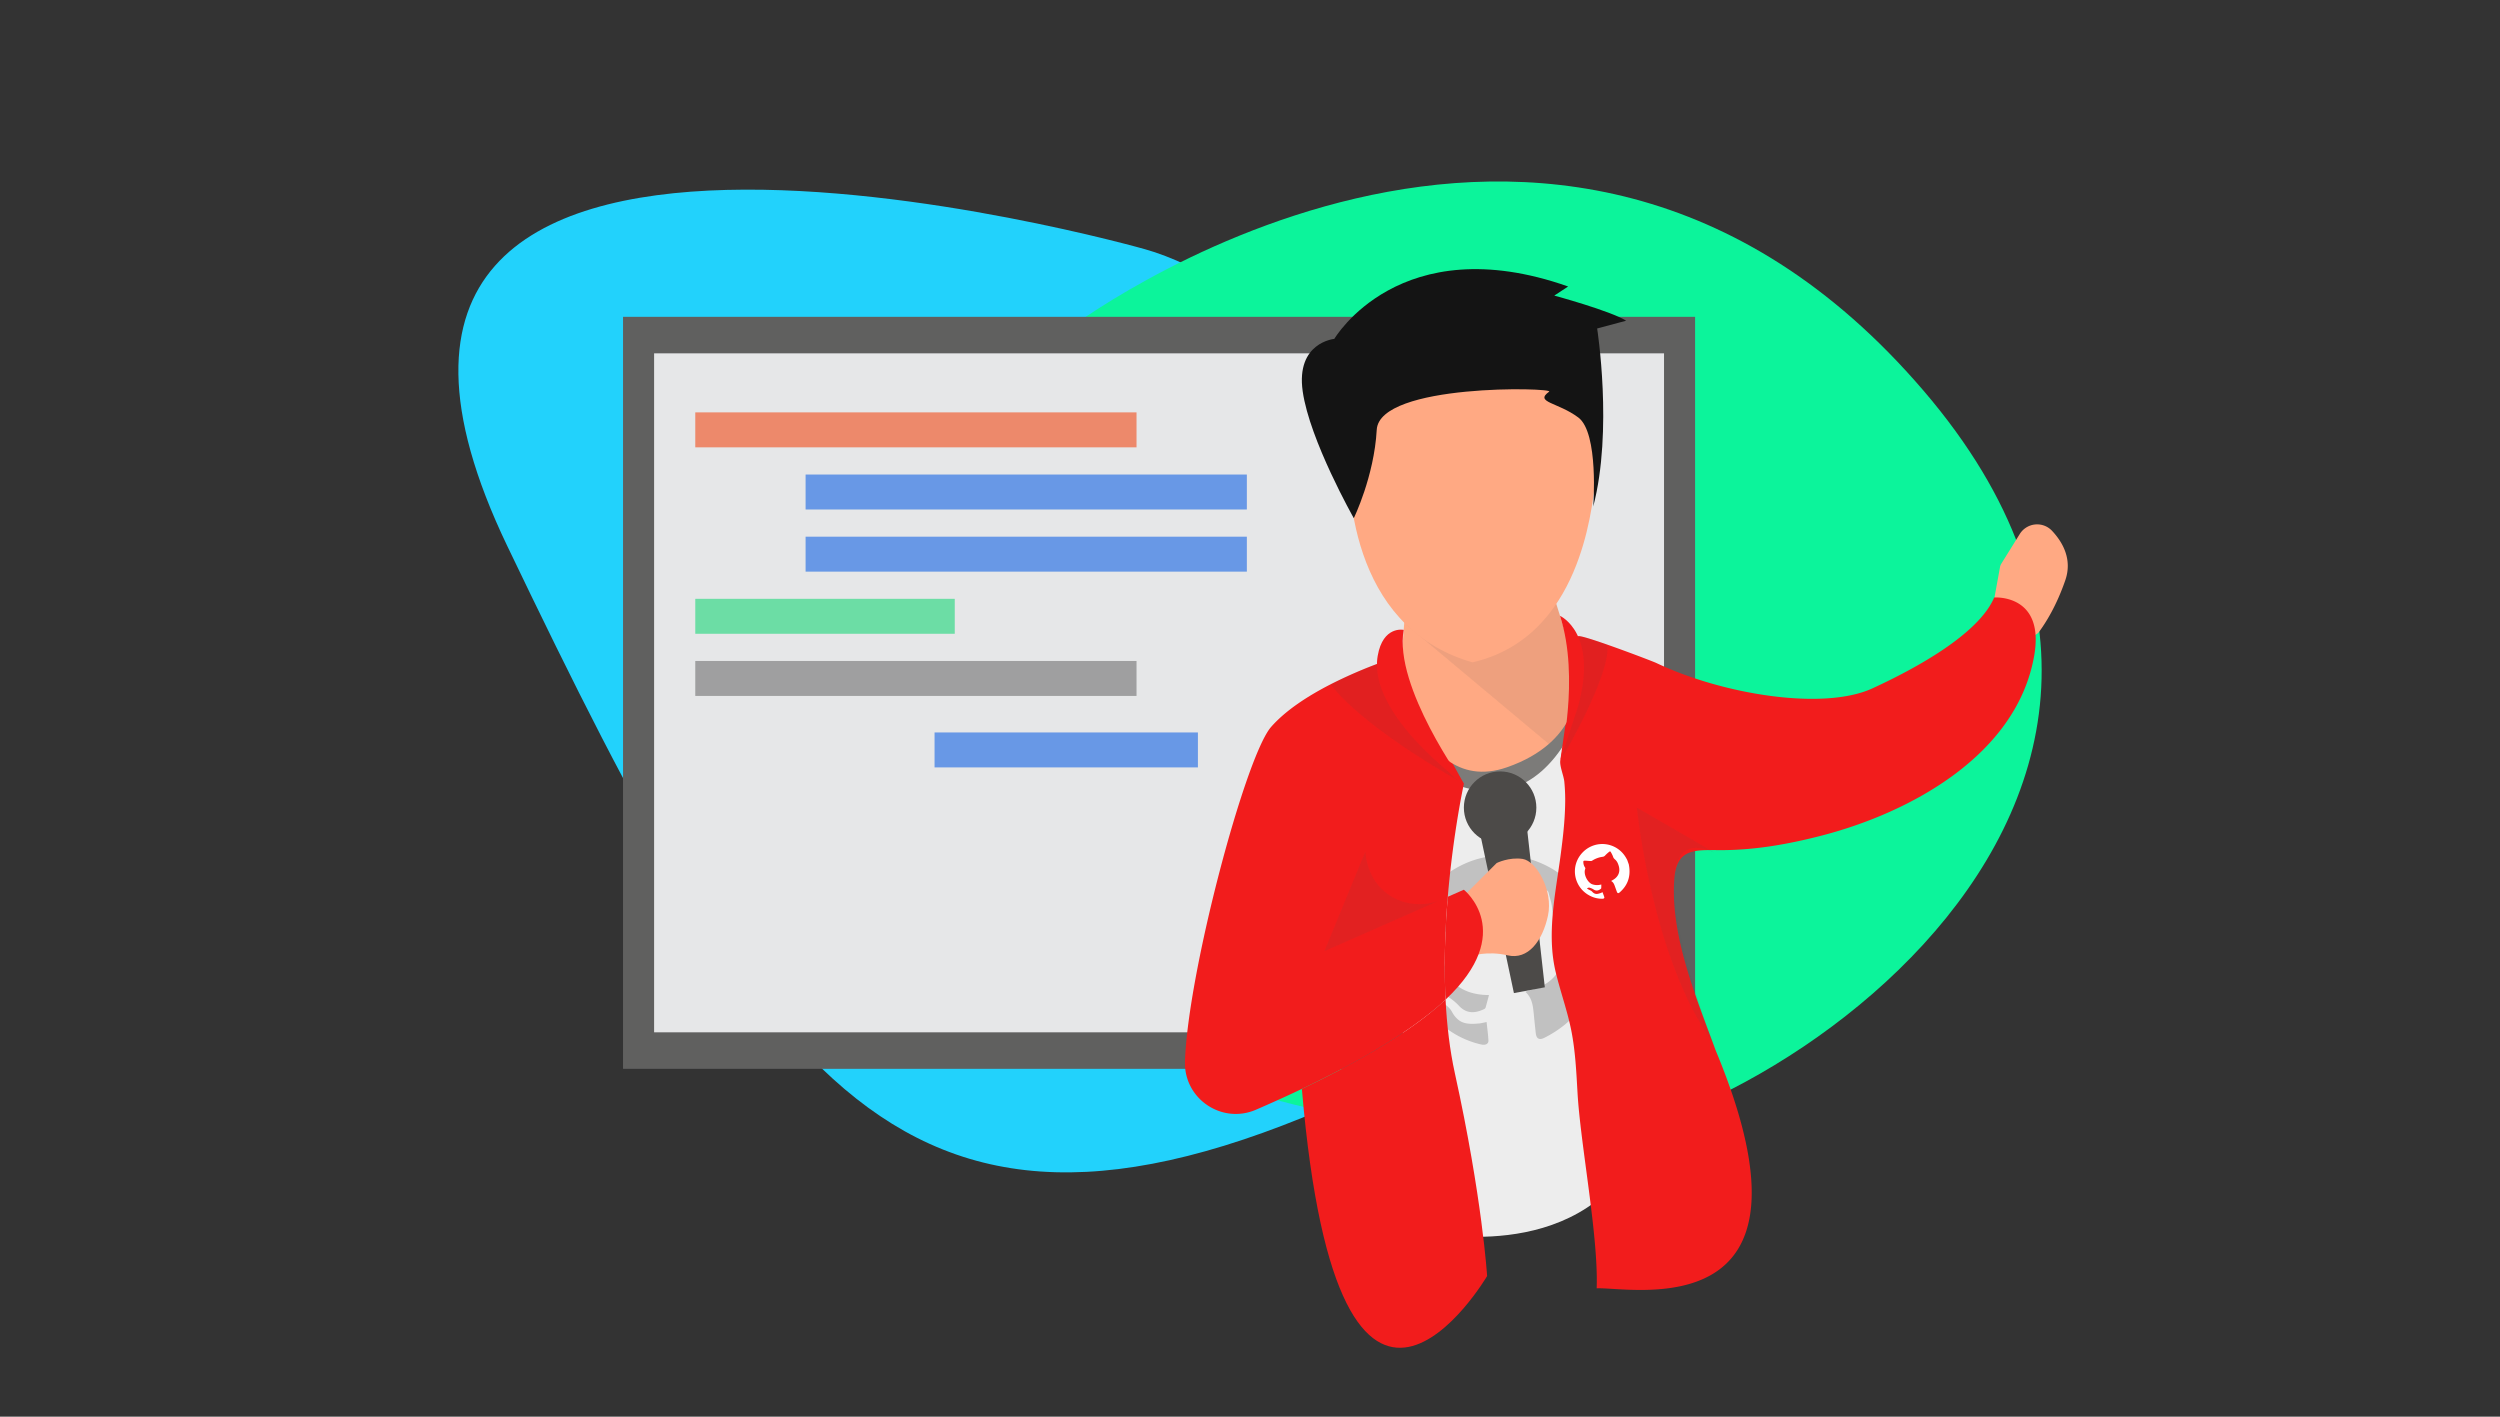 <svg xmlns="http://www.w3.org/2000/svg" viewBox="0 0 3000 1700">
  <rect x="0" y="0" width="3000" height="1700" fill="#333333" stroke="none"/>
  <title>Artboard 1</title>
  <g>
    <path d="M1374.1,299.09S289.91-9.48,608.73,655.2s482.9,919.18,1058.08,639.51S2242,1014.11,2242,1014.11,1622.07,368.07,1374.1,299.09Z" style="fill: #22d2fc"/>
    <path d="M1279,397S1863.52-50.5,2308.2,468.76s-278.74,951.81-498.74,902.4S941.54,1358.11,1279,397Z" style="fill: #0cf49b"/>
    <rect x="747.64" y="380.19" width="1286.48" height="902.4" style="fill: #60605f"/>
    <rect x="784.93" y="424.01" width="1211.9" height="814.77" style="fill: #e6e7e8"/>
    <path d="M2391.89,725.15l8.13-44.71a11.55,11.55,0,0,1,1.55-4l22.1-35.56a24.57,24.57,0,0,1,38.76-3.93c12.94,13.8,24.57,34.33,15.92,59.4-10.6,30.74-23.6,51.22-31.47,61.86a11.54,11.54,0,0,1-15.88,2.55l-34.37-24.06A11.55,11.55,0,0,1,2391.89,725.15Z" style="fill: #ffa983"/>
    <path d="M1724.64,1480.37s197.75,38.56,252.72-129.64l-34.46-503-309.34,92.72Z" style="fill: #ededed"/>
    <path d="M1691.82,907.64s129.64,122.26,204.31-50.87L1668,873.18Z" style="fill: #4c4a48;opacity: 0.7"/>
    <path d="M1919.34,1140.36c-.38,4.42-.59,8.87-1.16,13.27q-8.12,63-64.87,91.7c-6.25,3.16-9.66,1.17-10.42-5.76q-1.31-12-2.5-24.1c-.92-9.28-2.18-18.42-10.09-25.41,4.51-1.37,8.49-2.49,12.41-3.79,22.85-7.57,35.11-26,33.9-50-.53-10.46-1.95-20.44-8-29.35-5.68-8.32-5.19-8.45-6.23-18.43-.6-5.7-2.68-11.23-4-16.87-.86-3.76-3.64-4-6.17-2.83-6.84,3.25-13.81,6.44-20,10.67a16.36,16.36,0,0,1-12.26,3.13c-16-1.93-31.57.24-46.84,5.32-2,.66-4.56.27-6.65-.34-7.7-2.27-15.22-5.2-23-7.18-5.36-1.37-6.48-.18-7.49,5.19-1.45,7.79-1.18,15.39,1.81,22.9a6.91,6.91,0,0,1-.68,5.66c-13.87,19-4.59,57.37,12.39,69.39,10.28,7.27,21.85,10,34.17,10.48.9,0,1.79,0,2.69.05.27,0,.54.21.39.14-1.34,5-2.61,9.9-4,14.77a3.46,3.46,0,0,1-1.67,1.86c-10.64,5.24-21.38,6-30.55-4.15a62.16,62.16,0,0,0-13.78-11c-3.48-2.12-7.93-2.56-12.54.89,2,1.71,3.74,3.13,5.38,4.69,4.27,4.06,9.8,7.46,12.46,12.4,8.32,15.44,18.44,15.61,32.42,14.55,3-.22,5.87-1.08,9.45-1.77.78,7.53,1.83,14.88,2.19,22.26.19,4-3.66,5.86-8.77,4.65a109.84,109.84,0,0,1-39.42-17.69c-69-49.85-64.42-151.47,9.34-193.89,62.66-36,142.05-5.8,165.65,63.1,1.68,4.91,2.9,10,4.33,15Z" style="fill: #0f0f0f;opacity: 0.2"/>
    <polygon points="1853.79 1184.77 1816.69 1191.71 1776.33 1001.18 1832.13 991.33 1853.79 1184.77" style="fill: #4c4a48"/>
    <path d="M2441,787c-20.94,119.11-148.5,188-254.41,215.56-39.34,10.22-79.58,17.52-120.34,17.6-30.23.05-54-3.46-57,33.67-5.2,64.9,23.8,137.34,46,197,1.52,4.08,2.93,8.11,4.53,12C2198,1597,1956.56,1543.93,1916,1546c2.26-62.7-19.49-172.52-23-235.15-1.39-24.52-2.6-49.49-7.33-73.63-4.69-23.93-13.13-46.93-18.81-70.61-11.2-46.66,0-95.16,6.06-141.71,2.58-19.69,4.88-39.49,5.25-59.37a224.79,224.79,0,0,0-1-27.62c-.74-7.17-5.78-18.59-4.81-25.35,0,0,4.53-31.73,9.42-65.89,5.69-39.84,11.86-83,11.87-83,.25-1.73,16.34,3.33,35.17,9.92,25.19,8.82,55.25,20.37,58.73,22,79.12,37.6,200.23,57.67,259.47,30.42,50-23,127.11-64.49,146-109C2393,717,2454.13,712.33,2441,787Z" style="fill: #f21c1c"/>
    <path d="M1750.07,1081.59l45.95-45.95s14.77-7.38,31.18-4.92,36.92,37.74,30.36,68.1-23.8,53.33-48.41,47.59-43.49.82-43.49.82Z" style="fill: #ffa983"/>
    <path d="M1737.37,1076.13c-3.19,38.12-4.85,80.84-2.67,123.4q-4,3.75-8.43,7.6c-42.75,37-106.07,71.94-164,99.55-19.29,9.19-38,17.58-55.14,25-41.05,17.69-86.59-13.26-85.16-57.95,3.42-107,72.72-366.39,103.31-401.34,17.69-20.22,44.75-37.52,71.34-51.15a555.79,555.79,0,0,1,61.58-26.65c13.49-4.92,22.16-7.53,22.16-7.53l-4.55,25.48c2.9-6.42,4.55-9.89,4.55-9.89l76.31,137.85S1743.85,998.86,1737.37,1076.13Z" style="fill: #f21c1c"/>
    <path d="M1784.54,1531.24S1607,1833,1562.24,1306.68c58-27.61,121.29-62.5,164-99.55q4.43-3.84,8.43-7.6c1.54,30.25,5,60.43,11.27,88.83C1778.79,1437.7,1784.54,1531.24,1784.54,1531.24Z" style="fill: #f21c1c"/>
    <path d="M1858.58,892.76c-12.17,10.66-28.46,20.44-50.25,28-29.84,10.36-53.31,4.55-71.54-8.64-42.41-30.67-56.46-101.31-56.46-101.31l7.48-99.9,165.65-31.39,5.56,17.82.8,2.58,33,106S1901.84,854.88,1858.58,892.76Z" style="fill: #ffa983"/>
    <path d="M1892.84,805.89s9,49-34.26,86.87L1688,750l-.19-39.08,207-80.72c-8.39,23.89-19.95,47.09-35.78,67.15l.8,2.58Z" style="fill: #545454;opacity: 0.1"/>
    <path d="M1894.8,669.2c-8.39,23.89-19.95,47.09-35.78,67.15-21.69,27.52-51.43,49.13-92.09,58.49-33.06-9.55-58.91-25.39-79.09-44.89l0,0c-89.56-86.54-67.42-245-67.42-245,160-150.69,295.16-6.75,295.16-6.75S1923.51,587.67,1894.8,669.2Z" style="fill: #ffa983"/>
    <path d="M1624.55,621.8s-53-93.54-61.32-152.25,37.93-62.88,37.93-62.88,78.47-134.07,280.61-62.88l-16.63,10.91s67,18.19,86.26,30.14l-34.82,9.35s19.23,122.12-4.68,213.57c0,0,6.85-88.28-17.91-106.77s-53-18-35-31c6.79-4.91-203.79-10.33-206.91,45.79S1624.55,621.8,1624.55,621.8Z" style="fill: #141414"/>
    <path d="M1749.66,936.57c-14.83-8.4-51-29.56-86.17-55.14-25.82-18.78-51.08-40-66.91-60.23a555.79,555.79,0,0,1,61.58-26.65c3.73,7.45,9.08,18,15.48,30C1694.73,864.14,1727.1,920.13,1749.66,936.57Z" style="fill: #4c4a48;opacity: 0.1"/>
    <path d="M1684.44,755.84s-24.91-5.29-31.19,31.18c-12.31,71.39,103.39,153.44,103.39,153.44S1672.15,823.94,1684.44,755.84Z" style="fill: #f21c1c"/>
    <path d="M1737.38,1076.13l-.2.08-147.88,65.16,49.18-119.67c.17,4,1.88,32.88,26.26,50.87C1685.27,1087.72,1713.74,1089.12,1737.38,1076.13Z" style="fill: #545454;opacity: 0.1"/>
    <path d="M1734.7,1199.53c-2.18-42.56-.53-85.28,2.67-123.4h0l19.26-8.48S1820.71,1118.59,1734.7,1199.53Z" style="fill: #f21c1c"/>
    <circle cx="1800.13" cy="969.18" r="43.49" style="fill: #4c4a48"/>
    <path d="M2055.24,1250.78c-73.25-101.32-91-281.6-91-281.6l93.64,54.17q-2.09-.8-4.2-1.66C1974.87,989.55,2016.51,1146.76,2055.24,1250.78Z" style="fill: #545454;opacity: 0.1"/>
    <path d="M1756.6,940.45a28.41,28.41,0,0,1-6.94-3.88C1753.81,938.92,1756.29,940.27,1756.6,940.45Z" style="fill: #f21c1c"/>
    <path d="M1954.57,1037.33c.2,1.25.45,2.5.59,3.76q2.09,18-11.66,29.88c-1.51,1.3-2.6,1-3.28-.88q-1.19-3.25-2.35-6.51c-.9-2.51-1.87-5-4.55-6.35,1.16-.69,2.18-1.28,3.18-1.91,5.81-3.67,7.94-9.61,6-16.18-.87-2.86-1.95-5.53-4.25-7.58-2.15-1.92-2-2-3-4.68a41.66,41.66,0,0,0-2.26-4.4,1.12,1.12,0,0,0-1.9-.36,42.4,42.4,0,0,0-4.82,4.34,4.67,4.67,0,0,1-3.18,1.71,30.37,30.37,0,0,0-12.61,4.7,3.4,3.4,0,0,1-1.87.36c-2.29-.1-4.58-.39-6.87-.4-1.58,0-1.81.4-1.72,2a11.52,11.52,0,0,0,2.08,6.22,2,2,0,0,1,.2,1.62c-2.53,6.23,2.68,16.22,8.22,18.38a17.47,17.47,0,0,0,10.19.55l.75-.17c.08,0,.16,0,.12,0,0,1.47,0,2.92-.1,4.37a1,1,0,0,1-.33.63c-2.59,2.19-5.51,3.13-8.75,1a17.75,17.75,0,0,0-4.58-2.11,3,3,0,0,0-3.41,1.11c.66.34,1.25.61,1.81.93,1.46.83,3.23,1.39,4.31,2.58,3.37,3.71,6.18,3.06,10,1.8a25.53,25.53,0,0,0,2.5-1.14c.73,2,1.53,4,2.14,6,.33,1.1-.61,1.88-2.11,1.89a31.37,31.37,0,0,1-12.14-2.19c-22.56-9.06-28.29-37.54-10.77-54.38a32.71,32.71,0,0,1,50.25,6.07c.8,1.24,1.49,2.56,2.23,3.85Z" style="fill: #fff"/>
    <path d="M1875.61,907.64l6.14-61c5.69-39.84,11.86-83,11.87-83,.25-1.73,16.34,3.33,35.17,9.92C1933.48,808.86,1875.61,907.64,1875.61,907.64Z" style="fill: #4c4a48;opacity: 0.1"/>
    <path d="M1872,739s46.19,20.59,21.62,109l-21.29,64.57S1896.29,813.29,1872,739Z" style="fill: #f21c1c"/>
    <rect x="834.33" y="494.86" width="529.51" height="41.95" style="fill: #f2410a;opacity: 0.56"/>
    <rect x="966.71" y="569.44" width="529.51" height="41.95" style="fill: #075ce5;opacity: 0.56"/>
    <rect x="966.71" y="644.02" width="529.51" height="41.95" style="fill: #075ce5;opacity: 0.56"/>
    <rect x="834.33" y="718.59" width="311.37" height="41.95" style="fill: #0dd671;opacity: 0.56"/>
    <rect x="834.33" y="793.17" width="529.51" height="41.95" style="fill: #686868;opacity: 0.56"/>
    <rect x="1121.46" y="878.94" width="316.03" height="41.95" style="fill: #075ce5;opacity: 0.56"/>
  </g>
</svg>
